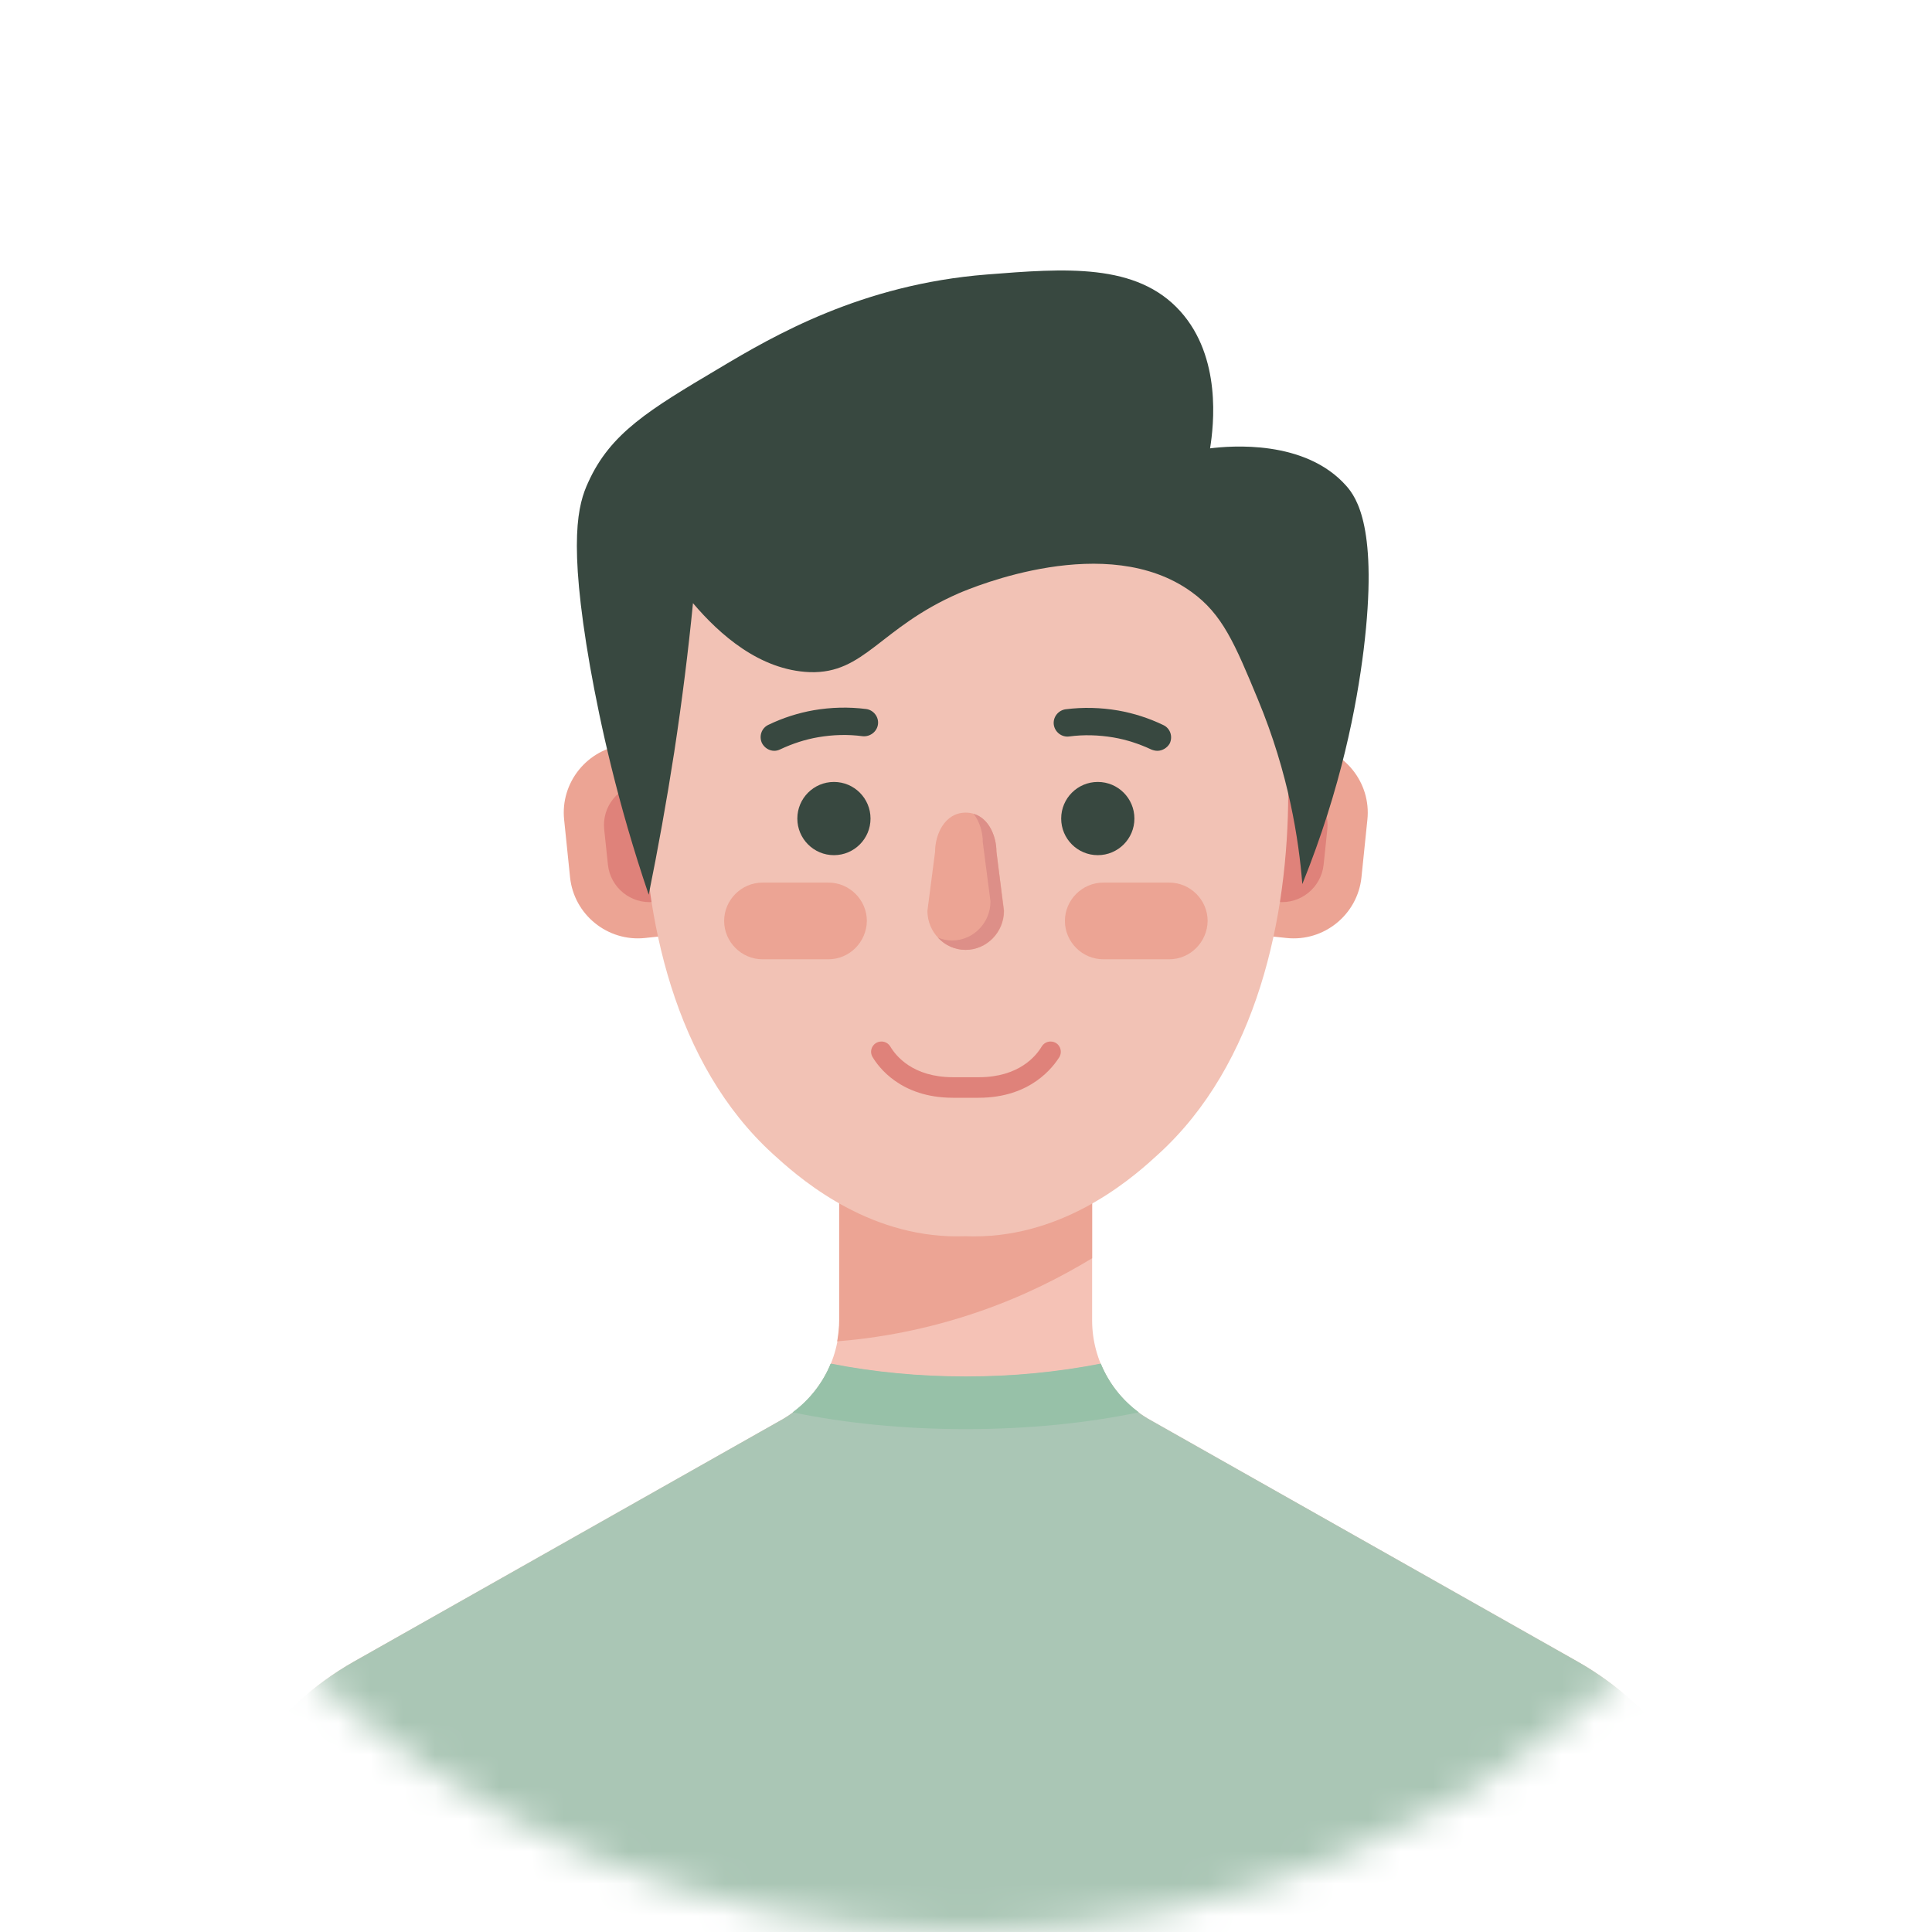 <svg width="60" height="60" viewBox="0 0 60 60" fill="none" xmlns="http://www.w3.org/2000/svg">
<mask id="mask0_9299_52979" style="mask-type:alpha" maskUnits="userSpaceOnUse" x="0" y="0" width="60" height="60">
<circle cx="30" cy="30" r="30" fill="#EAF3F4"/>
</mask>
<g mask="url(#mask0_9299_52979)">
<path d="M53.677 58.407C53.247 55.542 51.519 53.031 48.993 51.602L35.653 44.06C34.577 43.415 33.917 42.255 33.917 41.004V34.806H26.068V41.004C26.068 42.255 25.407 43.415 24.332 44.06L10.992 51.602C8.465 53.031 6.737 55.542 6.307 58.407L6 60.457H30H54L53.677 58.407Z" fill="#F5C2B6"/>
<path d="M30.446 40.719C31.82 40.243 32.98 39.644 33.917 39.076V34.806H26.061V41.004C26.061 41.226 26.037 41.441 25.999 41.657C27.243 41.557 28.771 41.303 30.446 40.719Z" fill="#ECA494"/>
<path d="M20.823 29.046L20.032 29.13C18.872 29.253 17.827 28.408 17.704 27.249L17.52 25.459C17.397 24.3 18.242 23.255 19.402 23.132L20.193 23.048L20.823 29.046Z" fill="#ECA494"/>
<path d="M20.792 27.955L20.308 28.009C19.594 28.086 18.956 27.564 18.88 26.857L18.764 25.759C18.688 25.045 19.21 24.407 19.916 24.33L20.4 24.277L20.792 27.955Z" fill="#DF827A"/>
<path d="M39.163 29.046L39.954 29.13C41.113 29.253 42.158 28.409 42.281 27.249L42.465 25.459C42.588 24.3 41.743 23.255 40.583 23.132L39.792 23.048L39.163 29.046Z" fill="#ECA494"/>
<path d="M39.193 27.955L39.677 28.009C40.391 28.086 41.029 27.564 41.106 26.857L41.221 25.759C41.298 25.045 40.775 24.407 40.069 24.33L39.585 24.277L39.193 27.955Z" fill="#DF827A"/>
<path d="M29.992 38.392C30.115 38.4 30.292 38.4 30.515 38.392C33.295 38.285 35.299 36.465 35.975 35.843C39.039 33.055 40.007 28.493 40.007 24.614C40.007 22.625 40.007 22.264 40.007 18.824C40.007 18.601 40.007 17.963 40.007 17.134C40.007 15.483 38.386 14.523 38.179 14.369C36.728 13.271 34.861 13.24 31.144 13.179C30.653 13.171 30.253 13.171 29.992 13.179C29.731 13.179 29.324 13.171 28.84 13.179C25.116 13.24 23.257 13.263 21.805 14.369C21.598 14.531 19.977 15.483 19.977 17.134C19.977 17.963 19.977 18.601 19.977 18.824C19.977 22.264 19.977 22.618 19.977 24.614C19.977 28.493 20.945 33.055 24.009 35.843C24.693 36.465 26.69 38.285 29.47 38.392C29.693 38.4 29.877 38.392 29.992 38.392Z" fill="#F2C2B5"/>
<path d="M29.992 29.499C29.339 29.499 28.802 28.954 28.802 28.286L29.04 26.45C29.04 25.913 29.339 25.237 29.992 25.237C30.645 25.237 30.945 25.92 30.945 26.45L31.183 28.286C31.183 28.954 30.645 29.499 29.992 29.499Z" fill="#ECA494"/>
<path d="M30.945 26.45C30.945 25.989 30.722 25.413 30.238 25.275C30.43 25.521 30.522 25.859 30.522 26.158L30.76 27.994C30.76 28.662 30.223 29.207 29.57 29.207C29.416 29.207 29.263 29.177 29.125 29.115C29.34 29.353 29.647 29.499 29.985 29.499C30.637 29.499 31.175 28.954 31.175 28.286L30.945 26.45Z" fill="#DD8F88"/>
<path d="M25.899 26.558C26.527 26.558 27.035 26.049 27.035 25.421C27.035 24.793 26.527 24.284 25.899 24.284C25.271 24.284 24.762 24.793 24.762 25.421C24.762 26.049 25.271 26.558 25.899 26.558Z" fill="#384840"/>
<path d="M34.093 26.558C34.721 26.558 35.23 26.049 35.23 25.421C35.23 24.793 34.721 24.284 34.093 24.284C33.465 24.284 32.956 24.793 32.956 25.421C32.956 26.049 33.465 26.558 34.093 26.558Z" fill="#384840"/>
<path d="M30.392 34.092H29.593C27.965 34.092 27.274 33.124 27.097 32.825C27.005 32.671 27.059 32.479 27.212 32.387C27.366 32.302 27.558 32.348 27.65 32.502C27.819 32.786 28.341 33.454 29.601 33.454H30.399C31.651 33.454 32.181 32.786 32.35 32.502C32.442 32.348 32.634 32.302 32.788 32.387C32.941 32.479 32.987 32.671 32.903 32.825C32.711 33.124 32.02 34.092 30.392 34.092Z" fill="#DF827A"/>
<path d="M25.73 29.791H23.68C23.027 29.791 22.489 29.253 22.489 28.6C22.489 27.948 23.027 27.41 23.68 27.41H25.73C26.383 27.41 26.921 27.948 26.921 28.6C26.913 29.253 26.383 29.791 25.73 29.791Z" fill="#ECA494"/>
<path d="M36.313 29.791H34.263C33.61 29.791 33.072 29.253 33.072 28.6C33.072 27.948 33.61 27.41 34.263 27.41H36.313C36.966 27.41 37.504 27.948 37.504 28.6C37.496 29.253 36.966 29.791 36.313 29.791Z" fill="#ECA494"/>
<path d="M24.048 23.317C23.887 23.317 23.741 23.224 23.664 23.079C23.564 22.864 23.649 22.61 23.864 22.51C24.309 22.295 24.785 22.142 25.269 22.057C25.807 21.965 26.352 21.95 26.898 22.019C27.128 22.049 27.297 22.265 27.266 22.495C27.235 22.725 27.02 22.887 26.79 22.864C26.329 22.802 25.868 22.817 25.415 22.894C25.008 22.963 24.609 23.094 24.233 23.271C24.171 23.301 24.11 23.317 24.048 23.317Z" fill="#384840"/>
<path d="M35.944 23.317C35.883 23.317 35.821 23.302 35.76 23.279C35.383 23.102 34.984 22.971 34.577 22.902C34.124 22.826 33.663 22.81 33.202 22.872C32.972 22.902 32.757 22.733 32.726 22.503C32.696 22.273 32.864 22.058 33.095 22.027C33.64 21.958 34.185 21.973 34.723 22.065C35.207 22.15 35.683 22.303 36.129 22.518C36.343 22.618 36.428 22.872 36.328 23.087C36.251 23.225 36.098 23.317 35.944 23.317Z" fill="#384840"/>
<path d="M53.677 58.407C53.247 55.542 51.519 53.031 48.993 51.602L35.653 44.06C34.977 43.661 34.47 43.054 34.186 42.355C32.857 42.616 31.451 42.755 29.992 42.755C28.533 42.755 27.128 42.616 25.799 42.355C25.515 43.054 25 43.661 24.332 44.06L10.992 51.602C8.465 53.031 6.737 55.542 6.307 58.407L6 60.457H30H54L53.677 58.407Z" fill="#AAC6B5"/>
<path d="M21.521 18.732C21.375 20.214 21.183 21.758 20.938 23.363C20.699 24.906 20.431 26.381 20.146 27.786C19.171 24.914 18.641 22.472 18.326 20.706C17.635 16.758 17.958 15.652 18.265 14.984C18.956 13.448 20.162 12.726 22.335 11.436C24.032 10.422 26.759 8.832 30.645 8.525C33.072 8.333 35.299 8.156 36.658 9.669C37.941 11.098 37.695 13.202 37.58 13.924C38.202 13.847 40.529 13.64 41.812 15.091C42.127 15.452 42.81 16.397 42.349 20.183C42.134 21.911 41.658 24.453 40.445 27.456C40.337 26.097 40.03 24.039 39.062 21.712C38.348 19.991 37.964 19.07 36.996 18.378C34.377 16.489 30.23 18.233 29.777 18.424C27.312 19.5 26.859 20.928 25.146 20.874C23.587 20.813 22.343 19.699 21.521 18.732Z" fill="#384840"/>
<path d="M29.992 44.383C31.92 44.383 33.74 44.199 35.368 43.861C34.838 43.469 34.431 42.947 34.185 42.348C32.857 42.609 31.451 42.747 29.992 42.747C28.533 42.747 27.128 42.609 25.799 42.348C25.553 42.947 25.146 43.469 24.616 43.861C26.244 44.199 28.064 44.383 29.992 44.383Z" fill="#97C1A8"/>
</g>
</svg>
